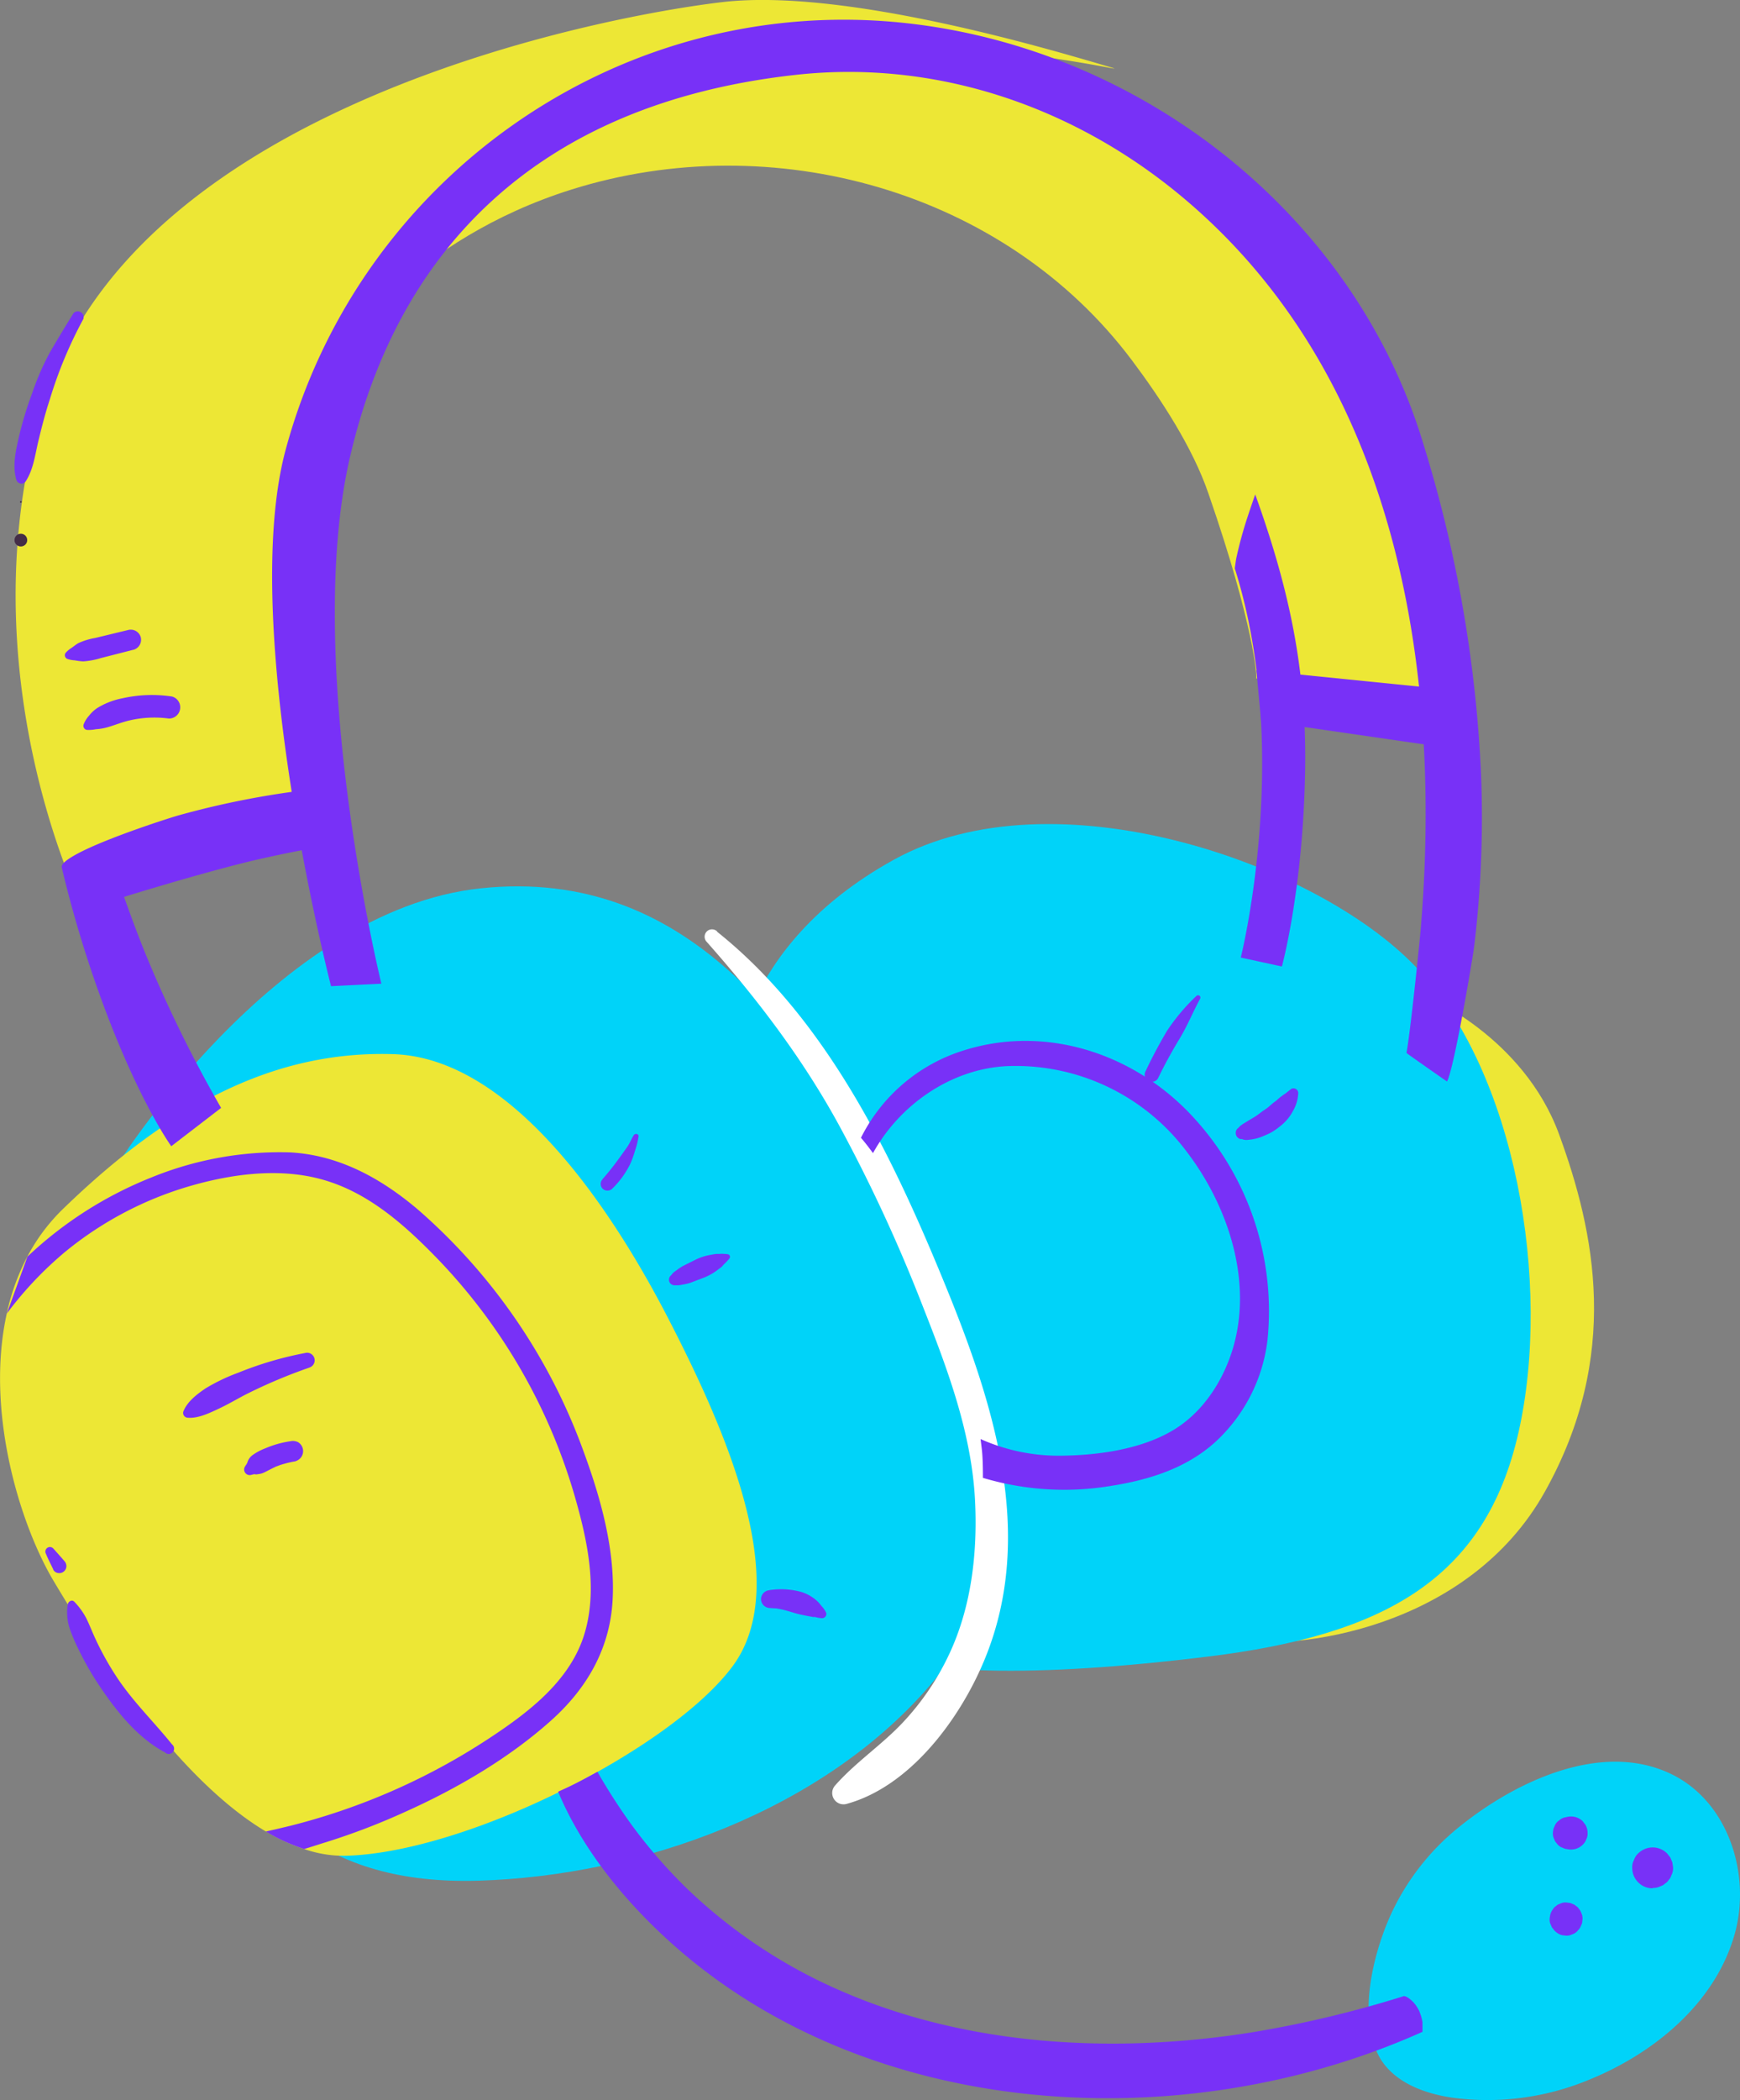 <svg xmlns="http://www.w3.org/2000/svg" viewBox="0 0 333.83 402.77"><rect x="0" y="0" width="333.83" height="402.77" fill="#808080" stroke="none"/><defs><style>.cls-1{fill:#ede735;}.cls-2{fill:#00d3f9;}.cls-3{fill:#7831f7;}.cls-4{fill:#fff;}.cls-5{fill:#442d47;}</style></defs><g id="Слой_2" data-name="Слой 2"><g id="OBJECTS"><path class="cls-1" d="M277.16,134.23,241,130.11c.25,0-.41-10.24-9.15-35.45-3-8.78-9.06-18.07-14.68-25.56-24.49-32.64-69-44.83-107.47-32.77C79.07,45.93,65.34,67,65.34,67S77.24,21.23,117,11.62s97.45,0,120.32,24.71S277.16,134.23,277.16,134.23Z"/><path class="cls-1" d="M58,141.09c-.09,0,3.74,13.24,3.65,13.27-11.76,3.41-24.51,5.79-36.14,9.61a82.71,82.71,0,0,0-11.9,5C8.46,156.23-4,118.66,8.16,78,25.31,20.31,115.21,3.16,138.54.41S201,9.34,212.65,12.77,144.72-5.76,102.17,27.18s-45.29,70-46.66,89.21A72.41,72.41,0,0,0,58,141.09Z"/><path class="cls-1" d="M273.5,191s18.76,7.78,25.62,26.54S311,260,296.37,286.12,248.8,316.77,236,314.48s-18.76-68.17-18.76-68.17S262.52,183.64,273.5,191Z"/><path class="cls-2" d="M140.83,206.52s0-24.71,30.65-41.64,81,.46,100.19,20.59,26.08,60.84,19.67,89.21-26.07,38.89-59.47,43-57.19,3.66-65.88-1.83S140.83,206.52,140.83,206.52Z"/><path class="cls-2" d="M21.88,224.35s30.65-49.86,70.45-54,60.85,27.45,77.78,56.27,30.19,70.46,9.15,95.62-56.73,37.51-87.38,38.43-42.55-14.18-57.65-34.77S21.88,224.35,21.88,224.35Z"/><path class="cls-1" d="M10.2,303.05c7,11.75,23,37.61,40.83,48.2a35.43,35.43,0,0,0,7.33,3.35,22.94,22.94,0,0,0,8.13,1.29c23.31-.7,62.45-20.6,74.1-36.39s-1.36-45.27-12.34-66.57-30.18-50.08-52.84-50.77-42.56,9.61-63.15,29.52a36.27,36.27,0,0,0-7,9.28s0,0,0,0a42.53,42.53,0,0,0-3.95,10.91,0,0,0,0,1,0,0C-2.87,270.68,3.83,292.27,10.2,303.05Z"/><path class="cls-2" d="M264.86,394.86c2.89,4.66,8.61,6.67,13.79,7.43A50.68,50.68,0,0,0,304.5,399c12.54-5,24.57-14.68,28.33-28.16,3.16-11.37-1.22-25.47-12.41-30.72-13.35-6.27-29.73,1.62-40.24,10.06a46.45,46.45,0,0,0-13.44,17.21c-2.46,5.49-4.83,13.8-4,20.75A16.1,16.1,0,0,0,264.86,394.86Z"/><path class="cls-3" d="M317.09,362.14h0a3.92,3.92,0,0,1-2-.53,4.08,4.08,0,0,1-1.4-1.4,4,4,0,0,1-.54-2,2.92,2.92,0,0,1,.34-1.51,3,3,0,0,1,.81-1.26,4,4,0,0,1,1.73-1,3.91,3.91,0,0,1,3.81,1v0l.62.79.39.93c.05.35.1.69.14,1a2.86,2.86,0,0,1-.34,1.5,1.92,1.92,0,0,1-.5.86,1.88,1.88,0,0,1-.7.7,1.94,1.94,0,0,1-.86.51,2.91,2.91,0,0,1-1.51.33Z"/><path class="cls-3" d="M300.56,354.61l-.34-.07-.75-.31a2.42,2.42,0,0,1-.87-.81,1.52,1.52,0,0,1-.4-.68,2.28,2.28,0,0,1-.27-1.2c0-.28.07-.56.11-.83l.32-.74a2.34,2.34,0,0,1,.8-.88,2.4,2.4,0,0,1,1.06-.55l.34-.07a3.23,3.23,0,0,1,1.69,0,3.17,3.17,0,0,1,1.41.81l.5.65a3.13,3.13,0,0,1,.43,1.61,2.36,2.36,0,0,1-.27,1.23,2.43,2.43,0,0,1-.66,1,3.1,3.1,0,0,1-1.41.82,3.23,3.23,0,0,1-1.69,0Z"/><path class="cls-3" d="M302.73,370.24l-.11.1a2.21,2.21,0,0,1-1,.63,2.29,2.29,0,0,1-1.16.25l-.8-.1a3,3,0,0,1-1.32-.78.52.52,0,0,1-.11-.1l-.5-.64c-.1-.25-.21-.5-.32-.75a2.35,2.35,0,0,1-.05-1.26,3,3,0,0,1,.62-1.5,1.53,1.53,0,0,1,.57-.56,1.47,1.47,0,0,1,.7-.41,2.29,2.29,0,0,1,1.21-.27l.85.11.75.32.64.49.49.64c.11.25.22.5.32.76a2.45,2.45,0,0,1,.06,1.26,1.51,1.51,0,0,1-.22.8,2.23,2.23,0,0,1-.65,1Z"/><path class="cls-4" d="M137.55,178.66c21.1,16.83,33.71,43.13,43.72,67.58,9.29,22.67,17.51,48,7.66,71.95-4.63,11.29-14.24,24.44-26.58,27.78a2.17,2.17,0,0,1-2.09-3.6c3.85-4.36,8.78-7.64,12.8-11.87a50.27,50.27,0,0,0,9.1-13.38c4.2-9,5.38-19.24,4.92-29.08-.61-13.18-5.34-25.6-10.13-37.76a302.74,302.74,0,0,0-16-34.53c-7-12.81-15.69-24.2-25.35-35.11a1.4,1.4,0,0,1,2-2Z"/><path class="cls-3" d="M31.75,336.12c-5.2-2.74-9.09-7.55-12.36-12.35a57.63,57.63,0,0,1-4.32-7.46,33.89,33.89,0,0,1-1.74-4.12,9.92,9.92,0,0,1-.34-4.46c.07-.58.81-1.07,1.29-.53a13.55,13.55,0,0,1,2.28,3.16c.62,1.25,1.11,2.56,1.7,3.83a56.61,56.61,0,0,0,4.08,7.35c3.09,4.72,7.13,8.6,10.67,13a1,1,0,0,1-1.26,1.62Z"/><path class="cls-3" d="M10.23,301c-.48-1-1-2-1.41-3a.87.87,0,0,1-.09-.67.92.92,0,0,1,.31-.46.88.88,0,0,1,1.16.07c.72.8,1.44,1.61,2.14,2.42a1.48,1.48,0,0,1,.4,1,1.36,1.36,0,0,1-1.53,1.32,1.27,1.27,0,0,1-1-.65Z"/><path class="cls-5" d="M4,96.42a.16.16,0,0,1,0-.33.16.16,0,0,1,0,.33Z"/><path class="cls-5" d="M4,104.8a1.22,1.22,0,0,1,0-2.44,1.22,1.22,0,0,1,0,2.44Z"/><path class="cls-3" d="M236.9,109c.1-.66.17-1.32.3-2a78.37,78.37,0,0,1,2.22-8.07c.45-1.37.93-2.74,1.4-4.11,6.74,18.7,9.85,34.13,9.58,52.62-.35,23-4.46,37.91-4.46,37.91l-7.89-1.71S248,144.13,236.9,109Z"/><polygon class="cls-3" points="241.95 138.24 250.27 139.43 278.2 143.48 277.17 132.17 249.51 129.38 241.05 128.56 241.95 138.24"/><path class="cls-3" d="M63.51,189.13S45.67,120.05,54.82,86.19c14-51.7,63-86.61,116.5-82,46.11,4,88.08,36,101.67,80.65a252.15,252.15,0,0,1,11.15,63.47,206.38,206.38,0,0,1-1.32,33.25c-.26,2.09-3.82,23.29-5.2,25.85,0,0-7.79-5.41-7.78-5.49.73-3.8,2.49-20.88,2.72-23.61,4.27-50.56-4.78-106.67-46.18-140.9-20.63-17.06-46.86-26-73.65-23.06-49.87,5.49-76.41,33.85-85.56,73.2s6,101.1,6,101.1Z"/><path class="cls-3" d="M14.93,163.68c5.66-3,17.27-6.72,19.25-7.29a165.63,165.63,0,0,1,25.55-5L63,162.28s-2.55.1-12.58,2.33C43,166.24,30.1,170.05,23.8,172c1.25,3.51,2.53,7,3.93,10.47a248,248,0,0,0,14.69,30l-9.56,7.35s-7.32-10.06-15.1-32.94c-2.65-7.82-4.55-14.75-5.91-20.53C11.7,165.65,13,164.72,14.93,163.68Z"/><path class="cls-3" d="M188.47,279.07c-.06-1-.22-2.06-.34-3.09a36.9,36.9,0,0,0,16.08,3.18c6.85-.14,14.68-1.26,20.69-4.78,5.46-3.19,9.28-8.77,11.29-14.69,4.43-13.07-.25-27.87-8.33-38.58a41,41,0,0,0-34.69-16.65c-10.66.53-20.55,7.36-25.68,16.68-.74-1-1.5-2-2.31-2.94a33,33,0,0,1,20-16.84c15.47-4.77,31.94.6,43,12.09a54.86,54.86,0,0,1,15,43.51,31.63,31.63,0,0,1-10,19.57c-6.08,5.51-14,7.65-22,8.72a54.31,54.31,0,0,1-22.6-1.83C188.58,281.92,188.56,280.44,188.47,279.07Z"/><path class="cls-3" d="M5.26,241s0,0,0,0A75,75,0,0,1,29.07,225.8,65.23,65.23,0,0,1,55.61,221c9.45.5,17.54,5,24.61,11a112,112,0,0,1,31.71,46.27c3.31,9,6.14,19,5.6,28.65-.53,9.36-5,17-11.94,23.16C97.5,337.28,87.68,343,77.83,347.43a130.15,130.15,0,0,1-15.22,5.84c-1.4.43-2.79.9-4.25,1.33A35.43,35.43,0,0,1,51,351.25c1.59-.37,3.19-.73,4.81-1.13A124.61,124.61,0,0,0,93.65,333.5c7.37-4.84,15.29-10.74,18.25-19.44,3-8.92.79-18.8-1.76-27.56a109.51,109.51,0,0,0-26.11-45c-5.8-6-12.4-12-20.46-14.75-8.66-3-18.41-1.8-27.06.69A67.46,67.46,0,0,0,12.59,240,69.82,69.82,0,0,0,1.31,251.91a0,0,0,0,1,0,0Z"/><path class="cls-3" d="M114.62,339.79a114.22,114.22,0,0,0,6.31,9.83,96.69,96.69,0,0,0,11.32,13,100,100,0,0,0,29.05,19.17c24.44,10.67,52.62,12.12,78.71,8a213.8,213.8,0,0,0,29.39-7l.2.08.1,0,.51.29.27.2a7.73,7.73,0,0,1,.73.67c.11.12.47.6.22.25.1.14.21.28.31.44a8.56,8.56,0,0,1,.58,1c.07.16.15.36,0,.05,0,.09.08.17.11.26s.14.38.2.57a9.63,9.63,0,0,1,.28,1.18l0,.21a.32.32,0,0,0,0,.07c0,.2,0,.4,0,.6s0,.65,0,1c-46.05,20.65-106.33,17.05-144.32-17.21-8.68-7.82-16.9-17.79-21.51-28.85C109.7,342.47,112.18,341.15,114.62,339.79Z"/><path class="cls-3" d="M16,61.16A82.29,82.29,0,0,0,9.56,76.59c-.87,2.63-1.55,5.3-2.2,8C6.75,87.13,6.41,90,5,92.2A1,1,0,0,1,3.14,92c-.81-2.69-.08-5.72.53-8.39a69.19,69.19,0,0,1,2.5-8.2,49.46,49.46,0,0,1,3.37-7.76c1.47-2.55,3-5.08,4.56-7.57A1.12,1.12,0,0,1,16,61.16Z"/><path class="cls-3" d="M32.4,137.8a20.93,20.93,0,0,0-7.91.45c-1.32.34-2.58.85-3.89,1.23a10.51,10.51,0,0,1-2.22.37,6.31,6.31,0,0,1-1.79.12.81.81,0,0,1-.56-1,5.2,5.2,0,0,1,1.06-1.72A6.42,6.42,0,0,1,19,135.58a14.43,14.43,0,0,1,4.47-1.66,25.73,25.73,0,0,1,9.54-.34,2.15,2.15,0,0,1-.57,4.22Z"/><path class="cls-3" d="M25.59,124.61l-6.26,1.6a14.5,14.5,0,0,1-3.38.63,12.12,12.12,0,0,1-1.59-.2,4.9,4.9,0,0,1-1.53-.31.78.78,0,0,1-.28-1.07,5,5,0,0,1,1.16-1c.43-.29.85-.65,1.3-.91a12.82,12.82,0,0,1,3.25-1l6.28-1.52A2,2,0,0,1,27,122.18a2,2,0,0,1-1.37,2.43Z"/><path class="cls-3" d="M59.31,262.29a100.42,100.42,0,0,0-11.68,4.9c-1.84.91-3.61,2-5.46,2.87s-4.12,2-6.13,1.83a.92.92,0,0,1-.88-1.15c.72-1.92,2.66-3.39,4.31-4.5a36.53,36.53,0,0,1,6.28-3,67.45,67.45,0,0,1,12.78-3.76,1.45,1.45,0,0,1,.78,2.8Z"/><path class="cls-3" d="M56.72,280.24a16.74,16.74,0,0,0-2.23.5,9.89,9.89,0,0,0-1.09.35l-.54.2-.26.1c.25-.11.29-.11.08,0-.69.32-1.36.69-2,1a3.39,3.39,0,0,1-.89.28l-.61.09a2.71,2.71,0,0,1-.57-.09c.51,0,.63,0,.34,0l-.26.06-.52.13a1.07,1.07,0,0,1-1.2-1.55c.09-.16.19-.31.28-.45a2.11,2.11,0,0,1,.14-.22c.1-.18.11-.14,0,.13s-.07.33,0,0a2.69,2.69,0,0,1,1.06-1.71,10.64,10.64,0,0,1,2.47-1.31,19,19,0,0,1,4.78-1.35,2.17,2.17,0,0,1,1.52.2,2,2,0,0,1-.47,3.6Z"/><path class="cls-3" d="M237.47,216.4l.29-.26c-.32.27.22-.25.33-.32a6.52,6.52,0,0,1,.78-.51c.46-.29.92-.57,1.39-.84a14.16,14.16,0,0,0,1.31-.87c.24-.17.17-.12,0,0,.23-.17.45-.36.69-.52s.46-.3.67-.46a2.44,2.44,0,0,0,.31-.22c-.42.39-.06,0,0,0l.57-.49a8.26,8.26,0,0,1,.94-.74c.2-.12.24-.08,0,0a1.87,1.87,0,0,0,.33-.3,12.68,12.68,0,0,1,1.49-1.13c.21-.15.19-.14.4-.31s.5-.4.75-.59a.91.91,0,0,1,1.36.78,7.58,7.58,0,0,1-1.06,3.52,8.76,8.76,0,0,1-2.51,2.91,11.06,11.06,0,0,1-1.75,1.2q-.95.47-1.92.84a8.38,8.38,0,0,1-2,.46,4.88,4.88,0,0,1-.85.07l-.42-.06c-.4-.18-.51-.22-.31-.12s.09.06-.06,0l-.26,0a1.22,1.22,0,0,1-.53-2Z"/><path class="cls-3" d="M219.8,205.41c1.25-2.65,2.63-5.24,4.12-7.75a38.25,38.25,0,0,1,5.64-6.68.45.45,0,0,1,.7.54c-1.38,2.52-2.46,5.23-3.95,7.68s-2.88,5-4.14,7.6a1.37,1.37,0,1,1-2.37-1.39Z"/><path class="cls-3" d="M128.65,244.67c.19-.18.31-.37.49-.56a6.92,6.92,0,0,1,.69-.52,10.42,10.42,0,0,1,1.25-.83l2.51-1.25a10.82,10.82,0,0,1,2.95-.89,6.51,6.51,0,0,1,1-.15c.35,0,.3,0,.56,0a3.64,3.64,0,0,1,.81,0q.33,0,.66.06a.5.5,0,0,1,.35.84,9.3,9.3,0,0,1-.93,1,5.26,5.26,0,0,0-.44.49,5.2,5.2,0,0,1-.59.46,11.08,11.08,0,0,1-2.85,1.68l-2.63,1a8.86,8.86,0,0,1-1.35.33,8,8,0,0,1-1,.16c-.26,0-.49,0-.74,0a1.07,1.07,0,0,1-.75-1.81Z"/><path class="cls-3" d="M115.6,226.13a50.37,50.37,0,0,0,3.18-4c.52-.69,1-1.4,1.52-2.12s.82-1.57,1.3-2.32c.23-.37,1-.26.91.26a14.24,14.24,0,0,1-.65,2.63,18.88,18.88,0,0,1-1,2.75,17.4,17.4,0,0,1-3.4,4.64,1.34,1.34,0,0,1-1.84,0,1.31,1.31,0,0,1,0-1.83Z"/><path class="cls-3" d="M147.69,304.94a14.88,14.88,0,0,1,6.05.36,8.22,8.22,0,0,1,3,1.71,7.35,7.35,0,0,1,.88,1,4.59,4.59,0,0,1,.9,1.33.83.83,0,0,1-.8,1,7.06,7.06,0,0,1-1.35-.23c-.18-.05-.21-.05-.1,0a1.78,1.78,0,0,1-.57-.06l-.66-.12c-.84-.16-1.67-.32-2.49-.56s-1.64-.5-2.46-.69c-.44-.1-.89-.19-1.33-.25.4.05-.3,0-.37,0l-.68-.05a1.73,1.73,0,0,1-1.71-1.71,1.76,1.76,0,0,1,1.71-1.71Z"/></g></g></svg>